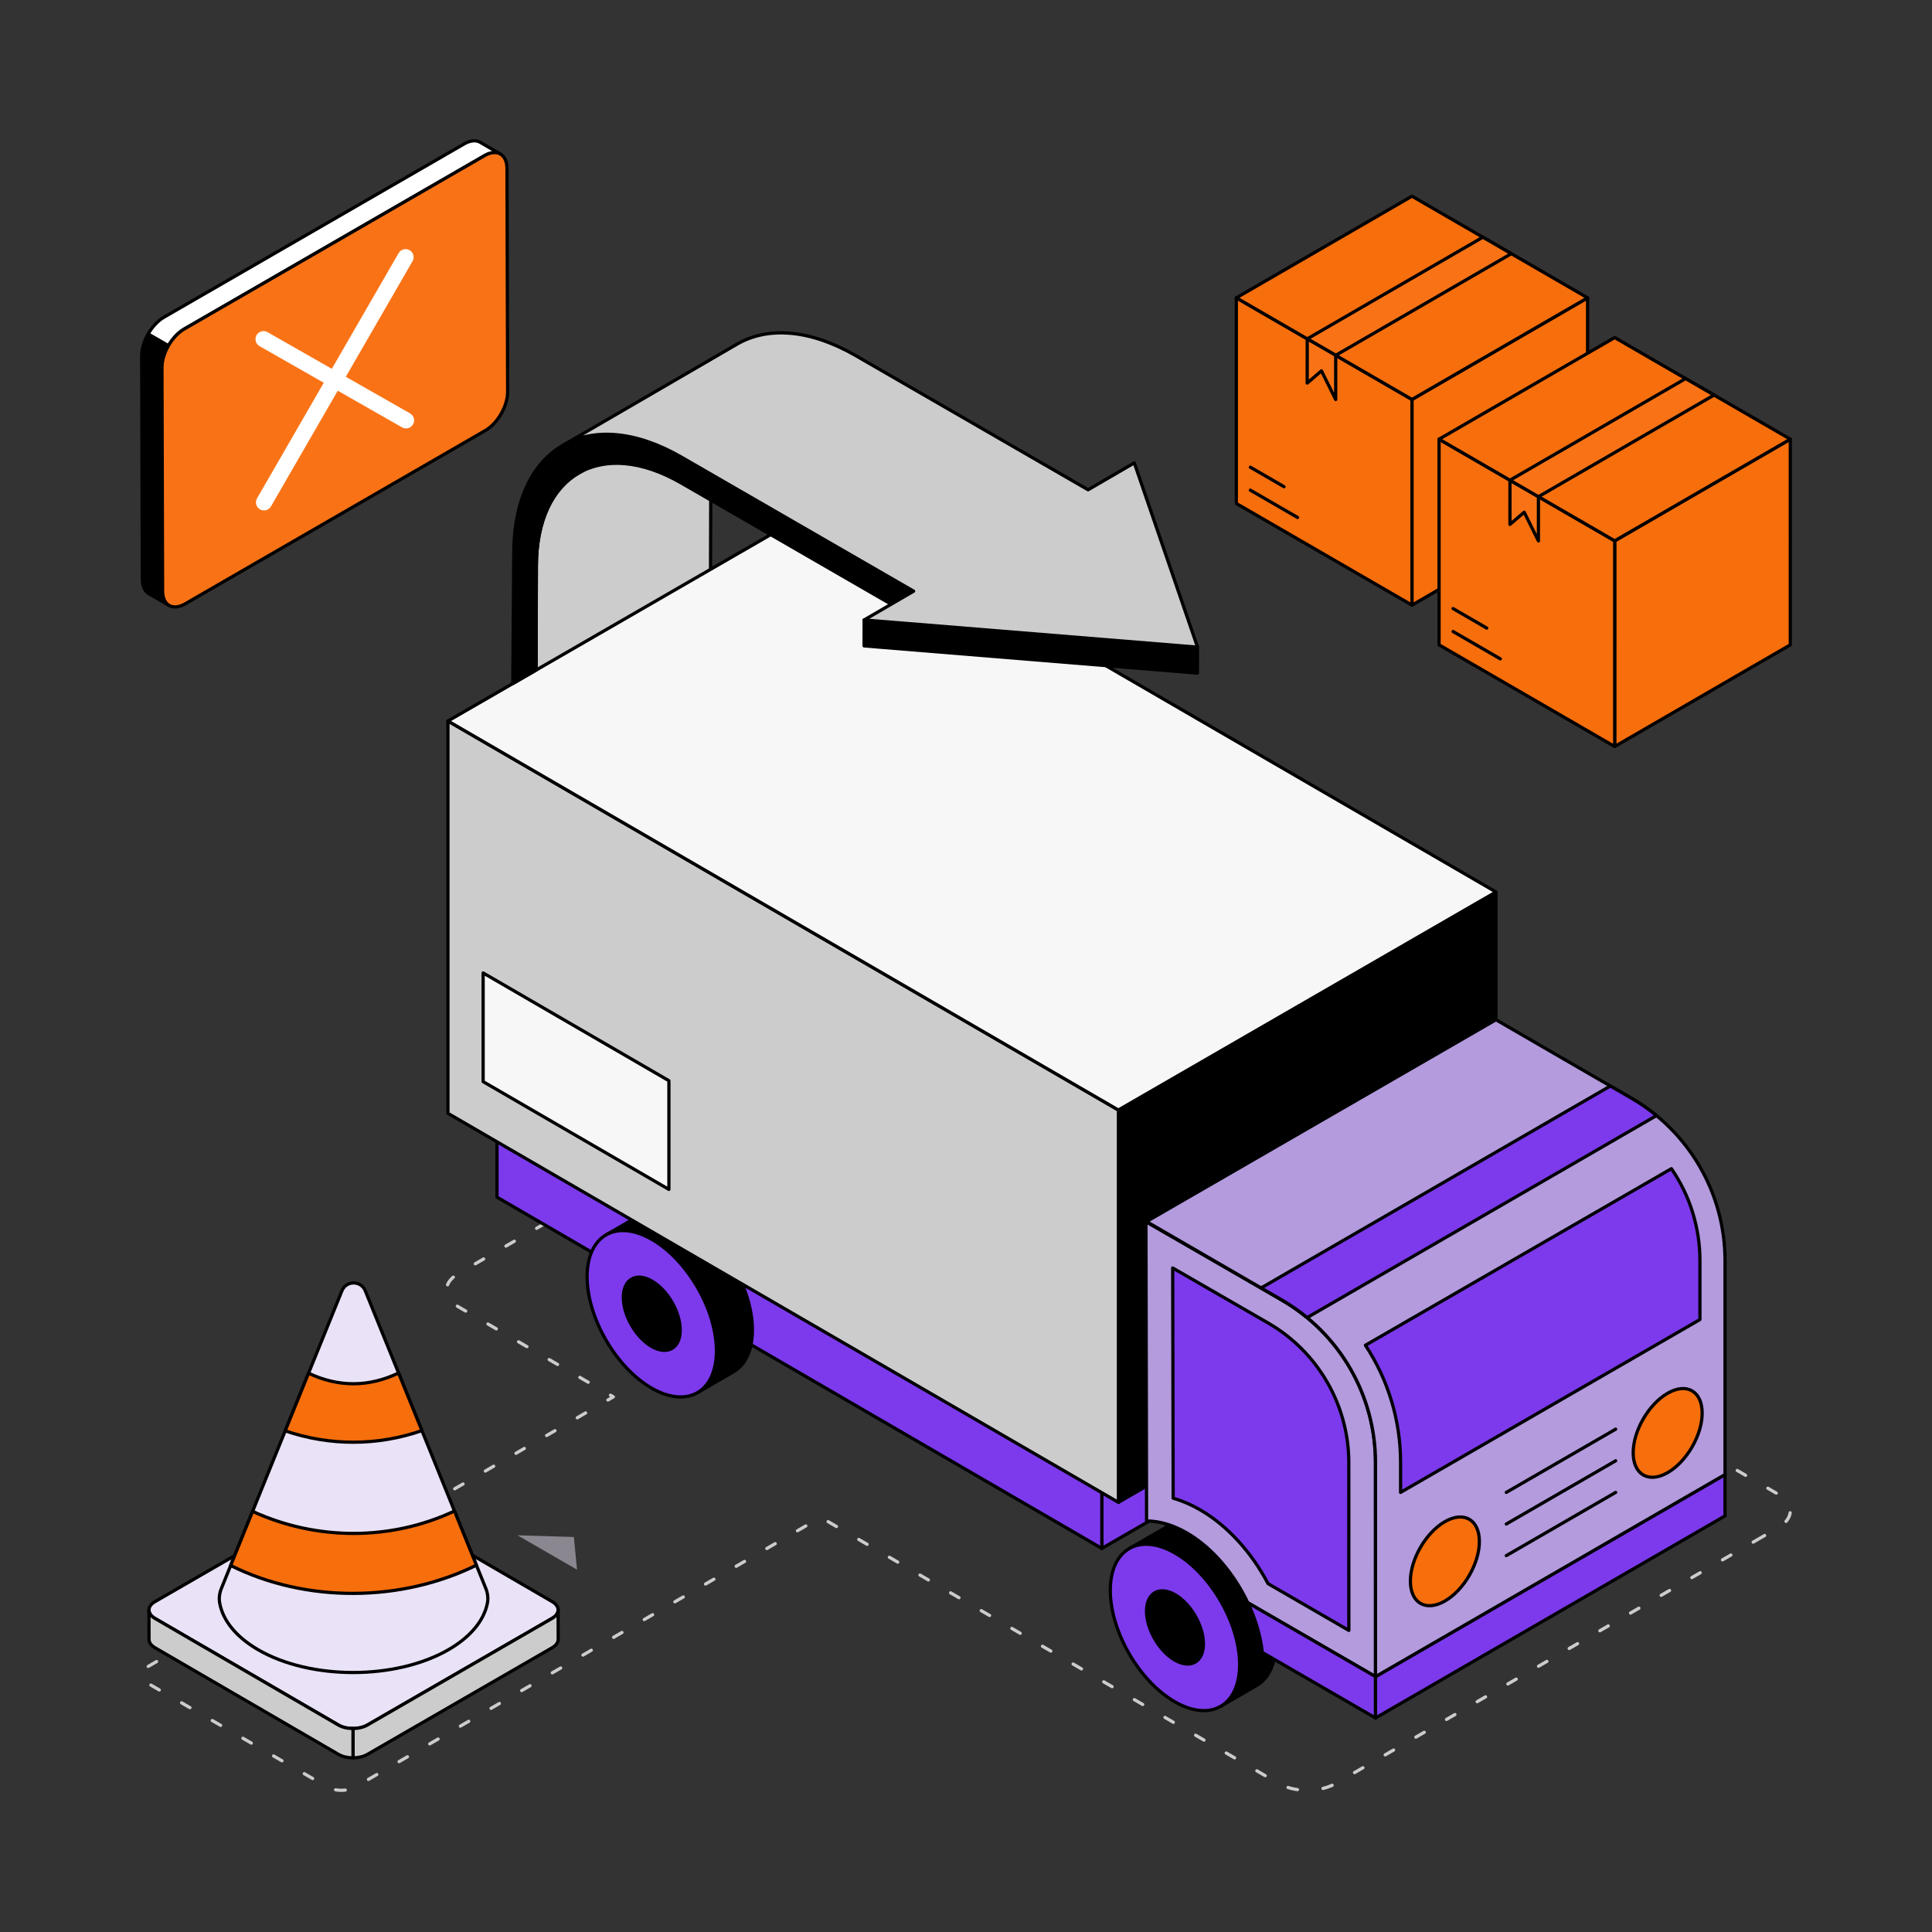 <svg xmlns="http://www.w3.org/2000/svg" xmlns:xlink="http://www.w3.org/1999/xlink" viewBox="0 0 600 600" width="600" height="600" preserveAspectRatio="xMidYMid meet" style="width: 100%; height: 100%; transform: translate3d(0px, 0px, 0px); content-visibility: visible;"><rect x="0" y="0" width="600" height="600" fill="#333333" stroke="none"/><defs><clipPath id="__lottie_element_80"><rect width="600" height="600" x="0" y="0"></rect></clipPath></defs><g clip-path="url(#__lottie_element_80)"><g transform="matrix(1,0,0,1,300,300)" opacity="1" style="display: block;"><g opacity="1" transform="matrix(1,0,0,1,0,0)"><path stroke-linecap="round" stroke-linejoin="round" fill-opacity="0" stroke-dasharray=" 3 8" stroke-dashoffset="0" stroke="rgb(204,204,204)" stroke-opacity="1" stroke-width="1" d=" M247.062,177.421 C221.968,191.929 114.836,253.867 114.836,253.867 C109.916,256.707 101.976,256.707 97.086,253.867 C97.086,253.867 -45.134,171.218 -45.134,171.218 C-45.134,171.218 -189.634,254.958 -189.634,254.958 C-192.044,256.348 -195.934,256.348 -198.354,254.958 C-198.354,254.958 -254.184,222.718 -254.184,222.718 C-256.594,221.318 -256.604,219.058 -254.224,217.668 C-254.224,217.668 -109.514,133.807 -109.514,133.807 C-109.514,133.807 -157.704,105.807 -157.704,105.807 C-162.594,102.967 -162.564,98.357 -157.644,95.517 C-157.644,95.517 -20.194,16.057 -20.194,16.057 C-15.284,13.217 -7.324,13.217 -2.434,16.057 C-2.434,16.057 252.346,164.117 252.346,164.117 C257.236,166.957 257.206,171.567 252.276,174.407 C252.276,174.407 252.276,174.407 252.276,174.407 C252.276,174.407 250.391,175.497 247.062,177.421"></path></g></g><g transform="matrix(1,0,0,1,300,300)" opacity="1" style="display: block;"><g opacity="0.48" transform="matrix(1,0,0,1,0,0)"><path fill="rgb(234,226,247)" fill-opacity="1" d=" M-121.786,177.33 C-121.786,177.33 -120.804,187.471 -120.804,187.471 C-120.804,187.471 -139.289,176.795 -139.289,176.795 C-139.289,176.795 -121.786,177.33 -121.786,177.33z"></path></g><g opacity="0" transform="matrix(1,0,0,1,0,0)"><path fill="rgb(234,226,247)" fill-opacity="1" d=" M-95.167,161.581 C-95.167,161.581 -94.186,171.722 -94.186,171.722 C-94.186,171.722 -112.67,161.047 -112.67,161.047 C-112.67,161.047 -95.167,161.581 -95.167,161.581z"></path></g><g opacity="0" transform="matrix(1,0,0,1,0,0)"><path fill="rgb(234,226,247)" fill-opacity="1" d=" M-68.549,145.832 C-68.549,145.832 -67.567,155.974 -67.567,155.974 C-67.567,155.974 -86.052,145.298 -86.052,145.298 C-86.052,145.298 -68.549,145.832 -68.549,145.832z"></path></g></g><g transform="matrix(1,0,0,1,300,292.509)" opacity="1" style="display: block;"><g opacity="1" transform="matrix(1,0,0,1,0,0)"><path fill="rgb(247,110,12)" fill-opacity="1" d=" M138.495,-104.579 C138.495,-104.579 193.036,-136.144 193.036,-136.144 C193.036,-136.144 193.038,-200.018 193.038,-200.018 C193.038,-200.018 138.496,-168.452 138.496,-168.452 C138.496,-168.452 138.495,-104.579 138.495,-104.579z"></path><path stroke-linecap="round" stroke-linejoin="round" fill-opacity="0" stroke="rgb(0,0,0)" stroke-opacity="1" stroke-width="1" d=" M138.495,-104.579 C138.495,-104.579 193.036,-136.144 193.036,-136.144 C193.036,-136.144 193.038,-200.018 193.038,-200.018 C193.038,-200.018 138.496,-168.452 138.496,-168.452 C138.496,-168.452 138.495,-104.579 138.495,-104.579z"></path></g><g opacity="1" transform="matrix(1,0,0,1,0,0)"><path fill="rgb(247,110,12)" fill-opacity="1" d=" M138.495,-104.579 C138.495,-104.579 83.955,-136.147 83.955,-136.147 C83.955,-136.147 83.957,-200.021 83.957,-200.021 C83.957,-200.021 138.496,-168.452 138.496,-168.452 C138.496,-168.452 138.495,-104.579 138.495,-104.579z"></path><path stroke-linecap="round" stroke-linejoin="round" fill-opacity="0" stroke="rgb(0,0,0)" stroke-opacity="1" stroke-width="1" d=" M138.495,-104.579 C138.495,-104.579 83.955,-136.147 83.955,-136.147 C83.955,-136.147 83.957,-200.021 83.957,-200.021 C83.957,-200.021 138.496,-168.452 138.496,-168.452 C138.496,-168.452 138.495,-104.579 138.495,-104.579z"></path></g><g opacity="1" transform="matrix(1,0,0,1,0,0)"><path fill="rgb(247,110,12)" fill-opacity="1" d=" M193.04,-200.017 C193.04,-200.017 138.501,-168.453 138.501,-168.453 C138.501,-168.453 83.953,-200.019 83.953,-200.019 C83.953,-200.019 138.502,-231.583 138.502,-231.583 C138.502,-231.583 193.04,-200.017 193.04,-200.017z"></path><path stroke-linecap="round" stroke-linejoin="round" fill-opacity="0" stroke="rgb(0,0,0)" stroke-opacity="1" stroke-width="1" d=" M193.04,-200.017 C193.04,-200.017 138.501,-168.453 138.501,-168.453 C138.501,-168.453 83.953,-200.019 83.953,-200.019 C83.953,-200.019 138.502,-231.583 138.502,-231.583 C138.502,-231.583 193.04,-200.017 193.04,-200.017z"></path></g><g opacity="1" transform="matrix(1,0,0,1,0,0)"><path fill="rgb(249,115,22)" fill-opacity="1" d=" M160.515,-218.839 C160.515,-218.839 105.968,-187.27 105.968,-187.27 C105.968,-187.27 114.812,-182.162 114.812,-182.162 C114.812,-182.162 169.353,-213.727 169.353,-213.727 C169.353,-213.727 160.515,-218.839 160.515,-218.839z"></path><path stroke-linecap="round" stroke-linejoin="round" fill-opacity="0" stroke="rgb(0,0,0)" stroke-opacity="1" stroke-width="1" d=" M160.515,-218.839 C160.515,-218.839 105.968,-187.27 105.968,-187.27 C105.968,-187.27 114.812,-182.162 114.812,-182.162 C114.812,-182.162 169.353,-213.727 169.353,-213.727 C169.353,-213.727 160.515,-218.839 160.515,-218.839z"></path></g><g opacity="1" transform="matrix(1,0,0,1,0,0)"><path fill="rgb(247,110,12)" fill-opacity="1" d=" M102.969,-131.803 C102.969,-131.803 88.311,-140.282 88.311,-140.282"></path><path stroke-linecap="round" stroke-linejoin="round" fill-opacity="0" stroke="rgb(0,0,0)" stroke-opacity="1" stroke-width="1" d=" M102.969,-131.803 C102.969,-131.803 88.311,-140.282 88.311,-140.282"></path></g><g opacity="1" transform="matrix(1,0,0,1,0,0)"><path fill="rgb(247,110,12)" fill-opacity="1" d=" M98.76,-141.362 C98.76,-141.362 88.311,-147.406 88.311,-147.406"></path><path stroke-linecap="round" stroke-linejoin="round" fill-opacity="0" stroke="rgb(0,0,0)" stroke-opacity="1" stroke-width="1" d=" M98.76,-141.362 C98.76,-141.362 88.311,-147.406 88.311,-147.406"></path></g><g opacity="1" transform="matrix(1,0,0,1,0,0)"><path fill="rgb(249,115,22)" fill-opacity="1" d=" M105.967,-173.543 C105.967,-173.543 110.39,-177.333 110.39,-177.333 C110.39,-177.333 114.812,-168.436 114.812,-168.436 C114.812,-168.436 114.812,-182.162 114.812,-182.162 C114.812,-182.162 105.968,-187.269 105.968,-187.269 C105.968,-187.269 105.967,-173.543 105.967,-173.543z"></path><path stroke-linecap="round" stroke-linejoin="round" fill-opacity="0" stroke="rgb(0,0,0)" stroke-opacity="1" stroke-width="1" d=" M105.967,-173.543 C105.967,-173.543 110.39,-177.333 110.39,-177.333 C110.39,-177.333 114.812,-168.436 114.812,-168.436 C114.812,-168.436 114.812,-182.162 114.812,-182.162 C114.812,-182.162 105.968,-187.269 105.968,-187.269 C105.968,-187.269 105.967,-173.543 105.967,-173.543z"></path></g></g><g transform="matrix(1,0,0,1,300,300)" opacity="1" style="display: block;"><g opacity="1" transform="matrix(1,0,0,1,0,0)"><path fill="rgb(247,110,12)" fill-opacity="1" d=" M201.454,-68.167 C201.454,-68.167 255.996,-99.732 255.996,-99.732 C255.996,-99.732 255.997,-163.605 255.997,-163.605 C255.997,-163.605 201.456,-132.04 201.456,-132.04 C201.456,-132.04 201.454,-68.167 201.454,-68.167z"></path><path stroke-linecap="round" stroke-linejoin="round" fill-opacity="0" stroke="rgb(0,0,0)" stroke-opacity="1" stroke-width="1" d=" M201.454,-68.167 C201.454,-68.167 255.996,-99.732 255.996,-99.732 C255.996,-99.732 255.997,-163.605 255.997,-163.605 C255.997,-163.605 201.456,-132.04 201.456,-132.04 C201.456,-132.04 201.454,-68.167 201.454,-68.167z"></path></g><g opacity="1" transform="matrix(1,0,0,1,0,0)"><path fill="rgb(247,110,12)" fill-opacity="1" d=" M201.454,-68.167 C201.454,-68.167 146.915,-99.735 146.915,-99.735 C146.915,-99.735 146.916,-163.608 146.916,-163.608 C146.916,-163.608 201.456,-132.04 201.456,-132.04 C201.456,-132.04 201.454,-68.167 201.454,-68.167z"></path><path stroke-linecap="round" stroke-linejoin="round" fill-opacity="0" stroke="rgb(0,0,0)" stroke-opacity="1" stroke-width="1" d=" M201.454,-68.167 C201.454,-68.167 146.915,-99.735 146.915,-99.735 C146.915,-99.735 146.916,-163.608 146.916,-163.608 C146.916,-163.608 201.456,-132.04 201.456,-132.04 C201.456,-132.04 201.454,-68.167 201.454,-68.167z"></path></g><g opacity="1" transform="matrix(1,0,0,1,0,0)"><path fill="rgb(247,110,12)" fill-opacity="1" d=" M256,-163.604 C256,-163.604 201.46,-132.041 201.46,-132.041 C201.46,-132.041 146.912,-163.607 146.912,-163.607 C146.912,-163.607 201.462,-195.17 201.462,-195.17 C201.462,-195.17 256,-163.604 256,-163.604z"></path><path stroke-linecap="round" stroke-linejoin="round" fill-opacity="0" stroke="rgb(0,0,0)" stroke-opacity="1" stroke-width="1" d=" M256,-163.604 C256,-163.604 201.46,-132.041 201.46,-132.041 C201.46,-132.041 146.912,-163.607 146.912,-163.607 C146.912,-163.607 201.462,-195.17 201.462,-195.17 C201.462,-195.17 256,-163.604 256,-163.604z"></path></g><g opacity="1" transform="matrix(1,0,0,1,0,0)"><path fill="rgb(249,115,22)" fill-opacity="1" d=" M168.927,-137.133 C168.927,-137.133 173.35,-140.922 173.35,-140.922 C173.35,-140.922 177.772,-132.026 177.772,-132.026 C177.772,-132.026 177.772,-145.752 177.772,-145.752 C177.772,-145.752 168.928,-150.858 168.928,-150.858 C168.928,-150.858 168.927,-137.133 168.927,-137.133z"></path><path stroke-linecap="round" stroke-linejoin="round" fill-opacity="0" stroke="rgb(0,0,0)" stroke-opacity="1" stroke-width="1" d=" M168.927,-137.133 C168.927,-137.133 173.35,-140.922 173.35,-140.922 C173.35,-140.922 177.772,-132.026 177.772,-132.026 C177.772,-132.026 177.772,-145.752 177.772,-145.752 C177.772,-145.752 168.928,-150.858 168.928,-150.858 C168.928,-150.858 168.927,-137.133 168.927,-137.133z"></path></g><g opacity="1" transform="matrix(1,0,0,1,0,0)"><path fill="rgb(249,115,22)" fill-opacity="1" d=" M223.475,-182.426 C223.475,-182.426 168.928,-150.858 168.928,-150.858 C168.928,-150.858 177.772,-145.749 177.772,-145.749 C177.772,-145.749 232.312,-177.314 232.312,-177.314 C232.312,-177.314 223.475,-182.426 223.475,-182.426z"></path><path stroke-linecap="round" stroke-linejoin="round" fill-opacity="0" stroke="rgb(0,0,0)" stroke-opacity="1" stroke-width="1" d=" M223.475,-182.426 C223.475,-182.426 168.928,-150.858 168.928,-150.858 C168.928,-150.858 177.772,-145.749 177.772,-145.749 C177.772,-145.749 232.312,-177.314 232.312,-177.314 C232.312,-177.314 223.475,-182.426 223.475,-182.426z"></path></g><g opacity="1" transform="matrix(1,0,0,1,0,0)"><path fill="rgb(247,110,12)" fill-opacity="1" d=" M165.929,-95.39 C165.929,-95.39 151.271,-103.869 151.271,-103.869"></path><path stroke-linecap="round" stroke-linejoin="round" fill-opacity="0" stroke="rgb(0,0,0)" stroke-opacity="1" stroke-width="1" d=" M165.929,-95.39 C165.929,-95.39 151.271,-103.869 151.271,-103.869"></path></g><g opacity="1" transform="matrix(1,0,0,1,0,0)"><path fill="rgb(247,110,12)" fill-opacity="1" d=" M161.72,-104.949 C161.72,-104.949 151.271,-110.993 151.271,-110.993"></path><path stroke-linecap="round" stroke-linejoin="round" fill-opacity="0" stroke="rgb(0,0,0)" stroke-opacity="1" stroke-width="1" d=" M161.72,-104.949 C161.72,-104.949 151.271,-110.993 151.271,-110.993"></path></g></g><g transform="matrix(1,0,0,1,300,300)" opacity="1" style="display: block;"><g opacity="1" transform="matrix(1,0,0,1,0,0)"><path fill="rgb(234,226,247)" fill-opacity="1" d=" M-251.873,197.41 C-254.353,198.842 -254.366,201.166 -251.902,202.598 C-251.902,202.598 -194.888,235.731 -194.888,235.731 C-192.424,237.163 -188.413,237.163 -185.933,235.731 C-185.933,235.731 -128.539,202.595 -128.539,202.595 C-126.059,201.163 -126.046,198.839 -128.51,197.407 C-128.51,197.407 -185.524,164.274 -185.524,164.274 C-187.988,162.842 -192,162.842 -194.48,164.274 C-194.48,164.274 -251.873,197.41 -251.873,197.41z"></path><path stroke-linecap="round" stroke-linejoin="round" fill-opacity="0" stroke="rgb(0,0,0)" stroke-opacity="1" stroke-width="1" d=" M-251.873,197.41 C-254.353,198.842 -254.366,201.166 -251.902,202.598 C-251.902,202.598 -194.888,235.731 -194.888,235.731 C-192.424,237.163 -188.413,237.163 -185.933,235.731 C-185.933,235.731 -128.539,202.595 -128.539,202.595 C-126.059,201.163 -126.046,198.839 -128.51,197.407 C-128.51,197.407 -185.524,164.274 -185.524,164.274 C-187.988,162.842 -192,162.842 -194.48,164.274 C-194.48,164.274 -251.873,197.41 -251.873,197.41z"></path></g><g opacity="1" transform="matrix(1,0,0,1,0,0)"><path fill="rgb(204,204,204)" fill-opacity="1" d=" M-185.929,235.736 C-185.929,235.736 -128.542,202.599 -128.542,202.599 C-127.292,201.876 -126.672,200.925 -126.672,199.985 C-126.672,199.985 -126.651,209.093 -126.651,209.093 C-126.641,210.033 -127.271,210.984 -128.511,211.707 C-128.511,211.707 -185.908,244.843 -185.908,244.843 C-187.143,245.553 -188.759,245.909 -190.374,245.912 C-190.374,245.912 -190.374,236.803 -190.374,236.803 C-188.766,236.797 -187.158,236.443 -185.929,235.736z"></path><path stroke-linecap="round" stroke-linejoin="round" fill-opacity="0" stroke="rgb(0,0,0)" stroke-opacity="1" stroke-width="1" d=" M-185.929,235.736 C-185.929,235.736 -128.542,202.599 -128.542,202.599 C-127.292,201.876 -126.672,200.925 -126.672,199.985 C-126.672,199.985 -126.651,209.093 -126.651,209.093 C-126.641,210.033 -127.271,210.984 -128.511,211.707 C-128.511,211.707 -185.908,244.843 -185.908,244.843 C-187.143,245.553 -188.759,245.909 -190.374,245.912 C-190.374,245.912 -190.374,236.803 -190.374,236.803 C-188.766,236.797 -187.158,236.443 -185.929,235.736z"></path></g><g opacity="1" transform="matrix(1,0,0,1,0,0)"><path fill="rgb(204,204,204)" fill-opacity="1" d=" M-251.902,202.599 C-251.902,202.599 -194.887,235.736 -194.887,235.736 C-193.647,236.455 -192.01,236.809 -190.374,236.803 C-190.374,236.803 -190.374,245.912 -190.374,245.912 C-192.001,245.915 -193.628,245.559 -194.867,244.843 C-194.867,244.843 -251.882,211.707 -251.882,211.707 C-253.101,210.994 -253.721,210.064 -253.721,209.134 C-253.721,209.134 -253.741,200.027 -253.741,200.027 C-253.741,200.957 -253.132,201.886 -251.902,202.599z"></path><path stroke-linecap="round" stroke-linejoin="round" fill-opacity="0" stroke="rgb(0,0,0)" stroke-opacity="1" stroke-width="1" d=" M-251.902,202.599 C-251.902,202.599 -194.887,235.736 -194.887,235.736 C-193.647,236.455 -192.01,236.809 -190.374,236.803 C-190.374,236.803 -190.374,245.912 -190.374,245.912 C-192.001,245.915 -193.628,245.559 -194.867,244.843 C-194.867,244.843 -251.882,211.707 -251.882,211.707 C-253.101,210.994 -253.721,210.064 -253.721,209.134 C-253.721,209.134 -253.741,200.027 -253.741,200.027 C-253.741,200.957 -253.132,201.886 -251.902,202.599z"></path></g></g><g transform="matrix(1,0,0,1,300,300)" opacity="1" style="display: block;"><g opacity="1" transform="matrix(1,0,0,1,0,0)"><path fill="rgb(234,226,247)" fill-opacity="1" d=" M-231.254,193.321 C-231.835,194.756 -232.052,196.328 -231.773,197.85 C-230.802,203.141 -226.836,208.272 -219.861,212.327 C-203.597,221.783 -177.089,221.774 -160.709,212.318 C-153.708,208.275 -149.684,203.161 -148.638,197.891 C-148.33,196.34 -148.548,194.731 -149.141,193.266 C-149.141,193.266 -186.558,100.872 -186.558,100.872 C-187.878,97.612 -192.495,97.612 -193.815,100.872 C-193.815,100.872 -231.254,193.321 -231.254,193.321z"></path><path stroke-linecap="round" stroke-linejoin="round" fill-opacity="0" stroke="rgb(0,0,0)" stroke-opacity="1" stroke-width="1" d=" M-231.254,193.321 C-231.835,194.756 -232.052,196.328 -231.773,197.85 C-230.802,203.141 -226.836,208.272 -219.861,212.327 C-203.597,221.783 -177.089,221.774 -160.709,212.318 C-153.708,208.275 -149.684,203.161 -148.638,197.891 C-148.33,196.34 -148.548,194.731 -149.141,193.266 C-149.141,193.266 -186.558,100.872 -186.558,100.872 C-187.878,97.612 -192.495,97.612 -193.815,100.872 C-193.815,100.872 -231.254,193.321 -231.254,193.321z"></path></g><g opacity="1" transform="matrix(1,0,0,1,0,0)"><path fill="rgb(247,110,12)" fill-opacity="1" d=" M-211.433,144.363 C-197.595,149.094 -182.799,149.077 -168.975,144.292 C-168.975,144.292 -176.221,126.4 -176.221,126.4 C-185.466,130.834 -194.967,130.848 -204.178,126.453 C-204.178,126.453 -211.433,144.363 -211.433,144.363z"></path><path stroke-linecap="round" stroke-linejoin="round" fill-opacity="0" stroke="rgb(0,0,0)" stroke-opacity="1" stroke-width="1" d=" M-211.433,144.363 C-197.595,149.094 -182.799,149.077 -168.975,144.292 C-168.975,144.292 -176.221,126.4 -176.221,126.4 C-185.466,130.834 -194.967,130.848 -204.178,126.453 C-204.178,126.453 -211.433,144.363 -211.433,144.363z"></path></g><g opacity="1" transform="matrix(1,0,0,1,0,0)"><path fill="rgb(247,110,12)" fill-opacity="1" d=" M-228.368,186.178 C-204.833,197.915 -175.333,197.583 -152.049,186.079 C-152.049,186.079 -158.857,169.26 -158.857,169.26 C-178.456,178.484 -201.525,178.557 -221.56,169.368 C-221.56,169.368 -228.368,186.178 -228.368,186.178z"></path><path stroke-linecap="round" stroke-linejoin="round" fill-opacity="0" stroke="rgb(0,0,0)" stroke-opacity="1" stroke-width="1" d=" M-228.368,186.178 C-204.833,197.915 -175.333,197.583 -152.049,186.079 C-152.049,186.079 -158.857,169.26 -158.857,169.26 C-178.456,178.484 -201.525,178.557 -221.56,169.368 C-221.56,169.368 -228.368,186.178 -228.368,186.178z"></path></g></g><g transform="matrix(0.999,0,0,0.999,300.055,300.346)" opacity="1" style="display: block;"><g opacity="1" transform="matrix(1,0,0,1,0,0)"><path fill="rgb(204,204,204)" fill-opacity="1" d=" M-66.267,-185.105 C-74.325,-180.422 -79.338,-170.461 -79.382,-156.324 C-79.382,-156.324 -79.657,-60.418 -79.657,-60.418 C-79.657,-60.418 -133.887,-28.9 -133.887,-28.9 C-133.887,-28.9 -133.613,-124.795 -133.613,-124.795 C-133.58,-138.944 -128.566,-148.892 -120.497,-153.586 C-120.497,-153.586 -66.267,-185.105 -66.267,-185.105z"></path><path stroke-linecap="round" stroke-linejoin="round" fill-opacity="0" stroke="rgb(0,0,0)" stroke-opacity="1" stroke-width="1" d=" M-66.267,-185.105 C-74.325,-180.422 -79.338,-170.461 -79.382,-156.324 C-79.382,-156.324 -79.657,-60.418 -79.657,-60.418 C-79.657,-60.418 -133.887,-28.9 -133.887,-28.9 C-133.887,-28.9 -133.613,-124.795 -133.613,-124.795 C-133.58,-138.944 -128.566,-148.892 -120.497,-153.586 C-120.497,-153.586 -66.267,-185.105 -66.267,-185.105z"></path></g><g opacity="1" transform="matrix(1,0,0,1,0,0)"><path fill="rgb(124,58,236)" fill-opacity="1" d=" M42.167,180.706 C42.167,180.706 159.539,112.926 159.539,112.926 C159.539,112.926 159.539,-9.038 159.539,-9.038 C159.539,-9.038 42.167,58.742 42.167,58.742 C42.167,58.742 42.167,180.706 42.167,180.706z"></path><path stroke-linecap="round" stroke-linejoin="round" fill-opacity="0" stroke="rgb(0,0,0)" stroke-opacity="1" stroke-width="1" d=" M42.167,180.706 C42.167,180.706 159.539,112.926 159.539,112.926 C159.539,112.926 159.539,-9.038 159.539,-9.038 C159.539,-9.038 42.167,58.742 42.167,58.742 C42.167,58.742 42.167,180.706 42.167,180.706z"></path></g><g opacity="1" transform="matrix(1,0,0,1,0,0)"><g opacity="1" transform="matrix(1,0,0,1,0,0)"><g opacity="1" transform="matrix(1,0,0,1,0,0)"><g opacity="1" transform="matrix(1,0,0,1,0,0)"><g opacity="1" transform="matrix(1,0,0,1,0,0)"><path fill="rgb(0,0,0)" fill-opacity="1" d=" M50.671,180.773 C54.324,178.65 59.386,178.946 64.974,182.175 C76.068,188.578 85.047,204.128 85.013,216.881 C84.993,223.224 82.755,227.679 79.149,229.775 C79.149,229.775 90.335,223.3 90.335,223.3 C93.941,221.197 96.18,216.742 96.2,210.399 C96.234,197.646 87.255,182.097 76.161,175.694 C70.573,172.466 65.511,172.169 61.858,174.292 C61.858,174.292 50.671,180.773 50.671,180.773z"></path><path stroke-linecap="round" stroke-linejoin="round" fill-opacity="0" stroke="rgb(0,0,0)" stroke-opacity="1" stroke-width="1" d=" M50.671,180.773 C54.324,178.65 59.386,178.946 64.974,182.175 C76.068,188.578 85.047,204.128 85.013,216.881 C84.993,223.224 82.755,227.679 79.149,229.775 C79.149,229.775 90.335,223.3 90.335,223.3 C93.941,221.197 96.18,216.742 96.2,210.399 C96.234,197.646 87.255,182.097 76.161,175.694 C70.573,172.466 65.511,172.169 61.858,174.292 C61.858,174.292 50.671,180.773 50.671,180.773z"></path></g></g><g opacity="1" transform="matrix(1,0,0,1,0,0)"><g opacity="1" transform="matrix(1,0,0,1,0,0)"><path fill="rgb(124,58,236)" fill-opacity="1" d=" M64.973,182.172 C53.866,175.759 44.842,180.917 44.806,193.67 C44.77,206.433 53.735,221.965 64.842,228.378 C75.941,234.786 84.977,229.646 85.013,216.883 C85.049,204.13 76.072,188.58 64.973,182.172z"></path><path stroke-linecap="round" stroke-linejoin="round" fill-opacity="0" stroke="rgb(0,0,0)" stroke-opacity="1" stroke-width="1" d=" M64.973,182.172 C53.866,175.759 44.842,180.917 44.806,193.67 C44.77,206.433 53.735,221.965 64.842,228.378 C75.941,234.786 84.977,229.646 85.013,216.883 C85.049,204.13 76.072,188.58 64.973,182.172z"></path></g></g><g opacity="1" transform="matrix(1,0,0,1,0,0)"><g opacity="1" transform="matrix(1,0,0,1,0,0)"><path fill="rgb(0,0,0)" fill-opacity="1" d=" M64.937,195.108 C60.049,192.286 56.078,194.555 56.062,200.168 C56.046,205.785 59.991,212.621 64.879,215.443 C69.763,218.263 73.741,216.001 73.757,210.384 C73.773,204.771 69.821,197.928 64.937,195.108z"></path><path stroke-linecap="round" stroke-linejoin="round" fill-opacity="0" stroke="rgb(0,0,0)" stroke-opacity="1" stroke-width="1" d=" M64.937,195.108 C60.049,192.286 56.078,194.555 56.062,200.168 C56.046,205.785 59.991,212.621 64.879,215.443 C69.763,218.263 73.741,216.001 73.757,210.384 C73.773,204.771 69.821,197.928 64.937,195.108z"></path></g></g></g></g><g opacity="1" transform="matrix(1,0,0,1,0,0)"><g opacity="1" transform="matrix(1,0,0,1,0,0)"><path fill="rgb(124,58,236)" fill-opacity="1" d=" M42.167,180.706 C42.167,180.706 -145.854,71.517 -145.854,71.517 C-145.854,71.517 -145.854,-50.447 -145.854,-50.447 C-145.854,-50.447 42.167,58.742 42.167,58.742 C42.167,58.742 42.167,180.706 42.167,180.706z"></path><path stroke-linecap="round" stroke-linejoin="round" fill-opacity="0" stroke="rgb(0,0,0)" stroke-opacity="1" stroke-width="1" d=" M42.167,180.706 C42.167,180.706 -145.854,71.517 -145.854,71.517 C-145.854,71.517 -145.854,-50.447 -145.854,-50.447 C-145.854,-50.447 42.167,58.742 42.167,58.742 C42.167,58.742 42.167,180.706 42.167,180.706z"></path></g></g><g opacity="1" transform="matrix(1,0,0,1,0,0)"><g opacity="1" transform="matrix(1,0,0,1,0,0)"><g opacity="1" transform="matrix(1,0,0,1,0,0)"><g opacity="1" transform="matrix(1,0,0,1,0,0)"><path fill="rgb(0,0,0)" fill-opacity="1" d=" M-111.976,83.262 C-108.323,81.139 -103.261,81.435 -97.673,84.664 C-86.579,91.067 -77.6,106.616 -77.634,119.369 C-77.654,125.712 -79.892,130.168 -83.498,132.264 C-83.498,132.264 -72.312,125.789 -72.312,125.789 C-68.706,123.686 -66.468,119.231 -66.448,112.888 C-66.414,100.135 -75.392,84.585 -86.486,78.182 C-92.074,74.954 -97.136,74.658 -100.789,76.781 C-100.789,76.781 -111.976,83.262 -111.976,83.262z"></path><path stroke-linecap="round" stroke-linejoin="round" fill-opacity="0" stroke="rgb(0,0,0)" stroke-opacity="1" stroke-width="1" d=" M-111.976,83.262 C-108.323,81.139 -103.261,81.435 -97.673,84.664 C-86.579,91.067 -77.6,106.616 -77.634,119.369 C-77.654,125.712 -79.892,130.168 -83.498,132.264 C-83.498,132.264 -72.312,125.789 -72.312,125.789 C-68.706,123.686 -66.468,119.231 -66.448,112.888 C-66.414,100.135 -75.392,84.585 -86.486,78.182 C-92.074,74.954 -97.136,74.658 -100.789,76.781 C-100.789,76.781 -111.976,83.262 -111.976,83.262z"></path></g></g><g opacity="1" transform="matrix(1,0,0,1,0,0)"><g opacity="1" transform="matrix(1,0,0,1,0,0)"><path fill="rgb(124,58,236)" fill-opacity="1" d=" M-97.675,84.661 C-108.782,78.248 -117.805,83.405 -117.841,96.158 C-117.877,108.921 -108.913,124.454 -97.806,130.867 C-86.707,137.275 -77.671,132.135 -77.635,119.372 C-77.599,106.619 -86.576,91.069 -97.675,84.661z"></path><path stroke-linecap="round" stroke-linejoin="round" fill-opacity="0" stroke="rgb(0,0,0)" stroke-opacity="1" stroke-width="1" d=" M-97.675,84.661 C-108.782,78.248 -117.805,83.405 -117.841,96.158 C-117.877,108.921 -108.913,124.454 -97.806,130.867 C-86.707,137.275 -77.671,132.135 -77.635,119.372 C-77.599,106.619 -86.576,91.069 -97.675,84.661z"></path></g></g><g opacity="1" transform="matrix(1,0,0,1,0,0)"><g opacity="1" transform="matrix(1,0,0,1,0,0)"><path fill="rgb(0,0,0)" fill-opacity="1" d=" M-97.71,97.596 C-102.598,94.774 -106.569,97.043 -106.585,102.656 C-106.601,108.273 -102.656,115.11 -97.768,117.932 C-92.884,120.752 -88.906,118.49 -88.89,112.873 C-88.874,107.26 -92.826,100.416 -97.71,97.596z"></path><path stroke-linecap="round" stroke-linejoin="round" fill-opacity="0" stroke="rgb(0,0,0)" stroke-opacity="1" stroke-width="1" d=" M-97.71,97.596 C-102.598,94.774 -106.569,97.043 -106.585,102.656 C-106.601,108.273 -102.656,115.11 -97.768,117.932 C-92.884,120.752 -88.906,118.49 -88.89,112.873 C-88.874,107.26 -92.826,100.416 -97.71,97.596z"></path></g></g></g></g><g opacity="1" transform="matrix(1,0,0,1,0,0)"><g opacity="1" transform="matrix(1,0,0,1,0,0)"><g opacity="1" transform="matrix(1,0,0,1,0,0)"><path fill="rgb(0,0,0)" fill-opacity="1" d=" M47.323,166.389 C47.323,166.389 164.695,98.61 164.695,98.61 C164.695,98.61 164.695,-23.355 164.695,-23.355 C164.695,-23.355 47.323,44.425 47.323,44.425 C47.323,44.425 47.323,166.389 47.323,166.389z"></path><path stroke-linecap="round" stroke-linejoin="round" fill-opacity="0" stroke="rgb(0,0,0)" stroke-opacity="1" stroke-width="1" d=" M47.323,166.389 C47.323,166.389 164.695,98.61 164.695,98.61 C164.695,98.61 164.695,-23.355 164.695,-23.355 C164.695,-23.355 47.323,44.425 47.323,44.425 C47.323,44.425 47.323,166.389 47.323,166.389z"></path></g></g></g><g opacity="1" transform="matrix(1,0,0,1,0,0)"><g opacity="1" transform="matrix(1,0,0,1,0,0)"><g opacity="1" transform="matrix(1,0,0,1,0,0)"><path fill="rgb(179,155,221)" fill-opacity="1" d=" M127.233,153.914 C127.192,133.079 116.049,113.86 98.01,103.463 C98.01,103.463 55.885,79.17 55.885,79.17 C55.885,79.17 56.082,172.17 56.082,172.17 C60.141,172.191 64.356,173.444 68.602,175.898 C76.442,180.43 83.261,188.551 87.54,197.588 C87.54,197.588 127.25,220.568 127.25,220.568 C127.25,220.568 127.233,153.914 127.233,153.914z"></path><path stroke-linecap="round" stroke-linejoin="round" fill-opacity="0" stroke="rgb(0,0,0)" stroke-opacity="1" stroke-width="1" d=" M127.233,153.914 C127.192,133.079 116.049,113.86 98.01,103.463 C98.01,103.463 55.885,79.17 55.885,79.17 C55.885,79.17 56.082,172.17 56.082,172.17 C60.141,172.191 64.356,173.444 68.602,175.898 C76.442,180.43 83.261,188.551 87.54,197.588 C87.54,197.588 127.25,220.568 127.25,220.568 C127.25,220.568 127.233,153.914 127.233,153.914z"></path></g><g opacity="1" transform="matrix(1,0,0,1,0,0)"><path fill="rgb(124,58,236)" fill-opacity="1" d=" M93.839,191.662 C88.671,181.82 81.089,173.548 72.748,168.726 C69.965,167.117 67.159,165.905 64.351,165.097 C64.351,165.097 64.2,93.527 64.2,93.527 C64.2,93.527 93.872,110.64 93.872,110.64 C109.305,119.535 118.914,136.122 118.949,153.93 C118.949,153.93 118.962,206.201 118.962,206.201 C118.962,206.201 93.839,191.662 93.839,191.662z"></path><path stroke-linecap="round" stroke-linejoin="round" fill-opacity="0" stroke="rgb(0,0,0)" stroke-opacity="1" stroke-width="1" d=" M93.839,191.662 C88.671,181.82 81.089,173.548 72.748,168.726 C69.965,167.117 67.159,165.905 64.351,165.097 C64.351,165.097 64.2,93.527 64.2,93.527 C64.2,93.527 93.872,110.64 93.872,110.64 C109.305,119.535 118.914,136.122 118.949,153.93 C118.949,153.93 118.962,206.201 118.962,206.201 C118.962,206.201 93.839,191.662 93.839,191.662z"></path></g><g opacity="1" transform="matrix(1,0,0,1,0,0)"><path fill="rgb(124,58,236)" fill-opacity="1" d=" M87.54,197.588 C89.919,202.613 91.523,207.917 92.056,213.053 C92.056,213.053 127.253,233.421 127.253,233.421 C127.253,233.421 127.25,220.568 127.25,220.568 C127.25,220.568 87.54,197.588 87.54,197.588z"></path><path stroke-linecap="round" stroke-linejoin="round" fill-opacity="0" stroke="rgb(0,0,0)" stroke-opacity="1" stroke-width="1" d=" M87.54,197.588 C89.919,202.613 91.523,207.917 92.056,213.053 C92.056,213.053 127.253,233.421 127.253,233.421 C127.253,233.421 127.25,220.568 127.25,220.568 C127.25,220.568 87.54,197.588 87.54,197.588z"></path></g></g><g opacity="1" transform="matrix(1,0,0,1,0,0)"><path fill="rgb(124,58,236)" fill-opacity="1" d=" M127.315,233.463 C127.315,233.463 127.253,233.421 127.253,233.421 C127.253,233.421 127.356,233.401 127.315,233.463z"></path><path stroke-linecap="round" stroke-linejoin="round" fill-opacity="0" stroke="rgb(0,0,0)" stroke-opacity="1" stroke-width="1" d=" M127.315,233.463 C127.315,233.463 127.253,233.421 127.253,233.421 C127.253,233.421 127.356,233.401 127.315,233.463z"></path></g><g opacity="1" transform="matrix(1,0,0,1,0,0)"><g opacity="1" transform="matrix(1,0,0,1,0,0)"><path fill="rgb(124,58,236)" fill-opacity="1" d=" M127.253,220.57 C127.253,220.57 127.253,233.42 127.253,233.42 C127.253,233.42 235.9,170.595 235.9,170.595 C235.9,170.595 235.9,157.745 235.9,157.745 C235.9,157.745 127.253,220.57 127.253,220.57z"></path><path stroke-linecap="round" stroke-linejoin="round" fill-opacity="0" stroke="rgb(0,0,0)" stroke-opacity="1" stroke-width="1" d=" M127.253,220.57 C127.253,220.57 127.253,233.42 127.253,233.42 C127.253,233.42 235.9,170.595 235.9,170.595 C235.9,170.595 235.9,157.745 235.9,157.745 C235.9,157.745 127.253,220.57 127.253,220.57z"></path></g><g opacity="1" transform="matrix(1,0,0,1,0,0)"><path fill="rgb(179,155,221)" fill-opacity="1" d=" M235.9,91.244 C235.9,70.42 224.799,51.18 206.781,40.742 C206.781,40.742 164.698,16.366 164.698,16.366 C164.698,16.366 56.061,79.098 56.061,79.098 C56.061,79.098 98.134,103.474 98.134,103.474 C116.152,113.912 127.253,133.151 127.253,153.986 C127.253,153.986 127.253,220.57 127.253,220.57 C127.253,220.57 235.9,157.745 235.9,157.745 C235.9,157.745 235.9,91.244 235.9,91.244z"></path><path stroke-linecap="round" stroke-linejoin="round" fill-opacity="0" stroke="rgb(0,0,0)" stroke-opacity="1" stroke-width="1" d=" M235.9,91.244 C235.9,70.42 224.799,51.18 206.781,40.742 C206.781,40.742 164.698,16.366 164.698,16.366 C164.698,16.366 56.061,79.098 56.061,79.098 C56.061,79.098 98.134,103.474 98.134,103.474 C116.152,113.912 127.253,133.151 127.253,153.986 C127.253,153.986 127.253,220.57 127.253,220.57 C127.253,220.57 235.9,157.745 235.9,157.745 C235.9,157.745 235.9,91.244 235.9,91.244z"></path></g></g><g opacity="1" transform="matrix(1,0,0,1,0,0)"><path fill="rgb(124,58,236)" fill-opacity="1" d=" M135.042,153.992 C135.042,140.955 131.207,128.31 124.107,117.553 C124.107,117.553 219.238,62.656 219.238,62.656 C224.99,71.027 228.104,80.974 228.104,91.244 C228.104,91.244 228.104,109.57 228.104,109.57 C228.104,109.57 135.042,163.295 135.042,163.295 C135.042,163.295 135.042,153.992 135.042,153.992z"></path><path stroke-linecap="round" stroke-linejoin="round" fill-opacity="0" stroke="rgb(0,0,0)" stroke-opacity="1" stroke-width="1" d=" M135.042,153.992 C135.042,140.955 131.207,128.31 124.107,117.553 C124.107,117.553 219.238,62.656 219.238,62.656 C224.99,71.027 228.104,80.974 228.104,91.244 C228.104,91.244 228.104,109.57 228.104,109.57 C228.104,109.57 135.042,163.295 135.042,163.295 C135.042,163.295 135.042,153.992 135.042,153.992z"></path></g></g></g><g opacity="1" transform="matrix(1,0,0,1,0,0)"><path fill="rgb(204,204,204)" fill-opacity="1" d=" M-161.105,-76.504 C-161.105,-76.504 -161.105,45.46 -161.105,45.46 C-161.105,45.46 47.328,166.385 47.328,166.385 C47.328,166.385 47.328,44.431 47.328,44.431 C47.328,44.431 -161.105,-76.504 -161.105,-76.504z"></path><path stroke-linecap="round" stroke-linejoin="round" fill-opacity="0" stroke="rgb(0,0,0)" stroke-opacity="1" stroke-width="1" d=" M-161.105,-76.504 C-161.105,-76.504 -161.105,45.46 -161.105,45.46 C-161.105,45.46 47.328,166.385 47.328,166.385 C47.328,166.385 47.328,44.431 47.328,44.431 C47.328,44.431 -161.105,-76.504 -161.105,-76.504z"></path></g><g opacity="1" transform="matrix(1,0,0,1,0,0)"><path fill="rgb(247,247,247)" fill-opacity="1" d=" M-92.413,35.318 C-92.413,35.318 -150.16,1.812 -150.16,1.812 C-150.16,1.812 -150.16,35.603 -150.16,35.603 C-150.16,35.603 -92.413,69.106 -92.413,69.106 C-92.413,69.106 -92.413,35.318 -92.413,35.318z"></path><path stroke-linecap="round" stroke-linejoin="round" fill-opacity="0" stroke="rgb(0,0,0)" stroke-opacity="1" stroke-width="1" d=" M-92.413,35.318 C-92.413,35.318 -150.16,1.812 -150.16,1.812 C-150.16,1.812 -150.16,35.603 -150.16,35.603 C-150.16,35.603 -92.413,69.106 -92.413,69.106 C-92.413,69.106 -92.413,35.318 -92.413,35.318z"></path></g><g opacity="1" transform="matrix(1,0,0,1,0,0)"><path fill="rgb(247,247,247)" fill-opacity="1" d=" M-161.107,-76.506 C-161.107,-76.506 47.315,44.423 47.315,44.423 C47.315,44.423 164.702,-23.352 164.702,-23.352 C164.702,-23.352 -43.738,-144.281 -43.738,-144.281 C-43.738,-144.281 -161.107,-76.506 -161.107,-76.506z"></path><path stroke-linecap="round" stroke-linejoin="round" fill-opacity="0" stroke="rgb(0,0,0)" stroke-opacity="1" stroke-width="1" d=" M-161.107,-76.506 C-161.107,-76.506 47.315,44.423 47.315,44.423 C47.315,44.423 164.702,-23.352 164.702,-23.352 C164.702,-23.352 -43.738,-144.281 -43.738,-144.281 C-43.738,-144.281 -161.107,-76.506 -161.107,-76.506z"></path></g><g opacity="1" transform="matrix(1,0,0,1,0,0)"><path fill="rgb(247,110,12)" fill-opacity="1" d=" M148.783,172.408 C154.707,168.988 159.519,171.738 159.538,178.54 C159.557,185.347 154.777,193.632 148.853,197.052 C142.934,200.47 138.113,197.728 138.094,190.921 C138.075,184.119 142.864,175.826 148.783,172.408z"></path><path stroke-linecap="round" stroke-linejoin="round" fill-opacity="0" stroke="rgb(0,0,0)" stroke-opacity="1" stroke-width="1" d=" M148.783,172.408 C154.707,168.988 159.519,171.738 159.538,178.54 C159.557,185.347 154.777,193.632 148.853,197.052 C142.934,200.47 138.113,197.728 138.094,190.921 C138.075,184.119 142.864,175.826 148.783,172.408z"></path></g><g opacity="1" transform="matrix(1,0,0,1,0,0)"><path fill="rgb(247,110,12)" fill-opacity="1" d=" M218.041,132.484 C223.965,129.064 228.778,131.814 228.797,138.616 C228.816,145.423 224.035,153.707 218.111,157.127 C212.192,160.545 207.372,157.804 207.353,150.997 C207.334,144.195 212.122,135.902 218.041,132.484z"></path><path stroke-linecap="round" stroke-linejoin="round" fill-opacity="0" stroke="rgb(0,0,0)" stroke-opacity="1" stroke-width="1" d=" M218.041,132.484 C223.965,129.064 228.778,131.814 228.797,138.616 C228.816,145.423 224.035,153.707 218.111,157.127 C212.192,160.545 207.372,157.804 207.353,150.997 C207.334,144.195 212.122,135.902 218.041,132.484z"></path></g><g opacity="1" transform="matrix(1,0,0,1,0,0)"><path fill="rgb(124,58,236)" fill-opacity="1" d=" M200.247,36.962 C200.247,36.962 206.781,40.742 206.781,40.742 C209.556,42.347 212.166,44.159 214.589,46.158 C214.589,46.158 106.015,108.941 106.015,108.941 C103.571,106.932 100.93,105.1 98.134,103.474 C98.134,103.474 91.683,99.735 91.683,99.735 C91.683,99.735 200.247,36.962 200.247,36.962z"></path><path stroke-linecap="round" stroke-linejoin="round" fill-opacity="0" stroke="rgb(0,0,0)" stroke-opacity="1" stroke-width="1" d=" M200.247,36.962 C200.247,36.962 206.781,40.742 206.781,40.742 C209.556,42.347 212.166,44.159 214.589,46.158 C214.589,46.158 106.015,108.941 106.015,108.941 C103.571,106.932 100.93,105.1 98.134,103.474 C98.134,103.474 91.683,99.735 91.683,99.735 C91.683,99.735 200.247,36.962 200.247,36.962z"></path></g><g opacity="1" transform="matrix(1,0,0,1,0,0)"><path fill="rgb(124,58,236)" fill-opacity="1" d=" M167.907,163.295 C167.907,163.295 201.904,143.637 201.904,143.637"></path><path stroke-linecap="round" stroke-linejoin="round" fill-opacity="0" stroke="rgb(0,0,0)" stroke-opacity="1" stroke-width="1" d=" M167.907,163.295 C167.907,163.295 201.904,143.637 201.904,143.637"></path></g><g opacity="1" transform="matrix(1,0,0,1,0,0)"><path fill="rgb(124,58,236)" fill-opacity="1" d=" M167.907,173.125 C167.907,173.125 201.904,153.466 201.904,153.466"></path><path stroke-linecap="round" stroke-linejoin="round" fill-opacity="0" stroke="rgb(0,0,0)" stroke-opacity="1" stroke-width="1" d=" M167.907,173.125 C167.907,173.125 201.904,153.466 201.904,153.466"></path></g><g opacity="1" transform="matrix(1,0,0,1,0,0)"><path fill="rgb(124,58,236)" fill-opacity="1" d=" M167.907,182.954 C167.907,182.954 201.904,163.295 201.904,163.295"></path><path stroke-linecap="round" stroke-linejoin="round" fill-opacity="0" stroke="rgb(0,0,0)" stroke-opacity="1" stroke-width="1" d=" M167.907,182.954 C167.907,182.954 201.904,163.295 201.904,163.295"></path></g><g opacity="1" transform="matrix(1,0,0,1,0,0)"><path fill="rgb(0,0,0)" fill-opacity="1" d=" M-5.072,-110.365 C-5.072,-110.365 -5.095,-102.299 -5.095,-102.299 C-5.095,-102.299 -88.549,-150.482 -88.549,-150.482 C-113.319,-164.783 -133.536,-153.262 -133.617,-124.8 C-133.617,-124.8 -133.706,-92.329 -133.706,-92.329 C-133.706,-92.329 -140.942,-88.141 -140.942,-88.141 C-140.942,-88.141 -140.635,-128.852 -140.635,-128.852 C-140.542,-161.766 -117.163,-175.081 -88.526,-158.547 C-88.526,-158.547 -5.072,-110.365 -5.072,-110.365z"></path><path stroke-linecap="round" stroke-linejoin="round" fill-opacity="0" stroke="rgb(0,0,0)" stroke-opacity="1" stroke-width="1" d=" M-5.072,-110.365 C-5.072,-110.365 -5.095,-102.299 -5.095,-102.299 C-5.095,-102.299 -88.549,-150.482 -88.549,-150.482 C-113.319,-164.783 -133.536,-153.262 -133.617,-124.8 C-133.617,-124.8 -133.706,-92.329 -133.706,-92.329 C-133.706,-92.329 -140.942,-88.141 -140.942,-88.141 C-140.942,-88.141 -140.635,-128.852 -140.635,-128.852 C-140.542,-161.766 -117.163,-175.081 -88.526,-158.547 C-88.526,-158.547 -5.072,-110.365 -5.072,-110.365z"></path></g><g opacity="1" transform="matrix(1,0,0,1,0,0)"><path fill="rgb(0,0,0)" fill-opacity="1" d=" M71.917,-99.467 C71.917,-99.467 71.894,-91.401 71.894,-91.401 C71.894,-91.401 -31.743,-99.86 -31.743,-99.86 C-31.743,-99.86 -31.72,-107.926 -31.72,-107.926 C-31.72,-107.926 71.917,-99.467 71.917,-99.467z"></path><path stroke-linecap="round" stroke-linejoin="round" fill-opacity="0" stroke="rgb(0,0,0)" stroke-opacity="1" stroke-width="1" d=" M71.917,-99.467 C71.917,-99.467 71.894,-91.401 71.894,-91.401 C71.894,-91.401 -31.743,-99.86 -31.743,-99.86 C-31.743,-99.86 -31.72,-107.926 -31.72,-107.926 C-31.72,-107.926 71.917,-99.467 71.917,-99.467z"></path></g><g opacity="1" transform="matrix(1,0,0,1,0,0)"><path fill="rgb(204,204,204)" fill-opacity="1" d=" M-31.715,-107.92 C-31.715,-107.92 -16.335,-116.869 -16.335,-116.869 C-16.335,-116.869 -88.529,-158.545 -88.529,-158.545 C-102.941,-166.867 -116.023,-167.625 -125.466,-162.14 C-125.466,-162.14 -71.236,-193.658 -71.236,-193.658 C-61.782,-199.143 -48.699,-198.385 -34.287,-190.063 C-34.287,-190.063 37.895,-148.387 37.895,-148.387 C37.895,-148.387 52.263,-156.742 52.263,-156.742 C52.263,-156.742 71.92,-99.467 71.92,-99.467 C71.92,-99.467 -31.715,-107.92 -31.715,-107.92z"></path><path stroke-linecap="round" stroke-linejoin="round" fill-opacity="0" stroke="rgb(0,0,0)" stroke-opacity="1" stroke-width="1" d=" M-31.715,-107.92 C-31.715,-107.92 -16.335,-116.869 -16.335,-116.869 C-16.335,-116.869 -88.529,-158.545 -88.529,-158.545 C-102.941,-166.867 -116.023,-167.625 -125.466,-162.14 C-125.466,-162.14 -71.236,-193.658 -71.236,-193.658 C-61.782,-199.143 -48.699,-198.385 -34.287,-190.063 C-34.287,-190.063 37.895,-148.387 37.895,-148.387 C37.895,-148.387 52.263,-156.742 52.263,-156.742 C52.263,-156.742 71.92,-99.467 71.92,-99.467 C71.92,-99.467 -31.715,-107.92 -31.715,-107.92z"></path></g></g><g transform="matrix(1,0,0,1,300,299.725)" opacity="1" style="display: block;"><g opacity="1" transform="matrix(1,0,0,1,0,0)"><path fill="rgb(0,0,0)" fill-opacity="1" d=" M-256,-189.2 C-256,-189.2 -255.803,-119.828 -255.803,-119.828 C-255.794,-117.63 -255.017,-116.084 -253.775,-115.36 C-253.775,-115.36 -247.475,-111.705 -247.475,-111.705 C-248.726,-112.429 -249.494,-113.975 -249.503,-116.164 C-249.503,-116.164 -249.7,-185.545 -249.7,-185.545 C-249.704,-187.752 -248.932,-190.2 -247.678,-192.373 C-247.678,-192.373 -253.988,-196.015 -253.988,-196.015 C-255.236,-193.846 -256.004,-191.404 -256,-189.2z"></path><path stroke-linecap="round" stroke-linejoin="round" fill-opacity="0" stroke="rgb(0,0,0)" stroke-opacity="1" stroke-width="1" d=" M-256,-189.2 C-256,-189.2 -255.803,-119.828 -255.803,-119.828 C-255.794,-117.63 -255.017,-116.084 -253.775,-115.36 C-253.775,-115.36 -247.475,-111.705 -247.475,-111.705 C-248.726,-112.429 -249.494,-113.975 -249.503,-116.164 C-249.503,-116.164 -249.7,-185.545 -249.7,-185.545 C-249.704,-187.752 -248.932,-190.2 -247.678,-192.373 C-247.678,-192.373 -253.988,-196.015 -253.988,-196.015 C-255.236,-193.846 -256.004,-191.404 -256,-189.2z"></path></g><g opacity="1" transform="matrix(1,0,0,1,0,0)"><path fill="rgb(255,255,255)" fill-opacity="1" d=" M-150.883,-255.534 C-152.143,-256.267 -153.895,-256.159 -155.834,-255.042 C-155.834,-255.042 -249.057,-201.219 -249.057,-201.219 C-250.989,-200.107 -252.731,-198.199 -253.988,-196.015 C-253.988,-196.015 -247.678,-192.373 -247.678,-192.373 C-246.423,-194.548 -244.687,-196.448 -242.765,-197.556 C-242.765,-197.556 -149.534,-251.387 -149.534,-251.387 C-147.604,-252.504 -145.843,-252.603 -144.583,-251.87 C-144.583,-251.87 -150.883,-255.534 -150.883,-255.534z"></path><path stroke-linecap="round" stroke-linejoin="round" fill-opacity="0" stroke="rgb(0,0,0)" stroke-opacity="1" stroke-width="1" d=" M-150.883,-255.534 C-152.143,-256.267 -153.895,-256.159 -155.834,-255.042 C-155.834,-255.042 -249.057,-201.219 -249.057,-201.219 C-250.989,-200.107 -252.731,-198.199 -253.988,-196.015 C-253.988,-196.015 -247.678,-192.373 -247.678,-192.373 C-246.423,-194.548 -244.687,-196.448 -242.765,-197.556 C-242.765,-197.556 -149.534,-251.387 -149.534,-251.387 C-147.604,-252.504 -145.843,-252.603 -144.583,-251.87 C-144.583,-251.87 -150.883,-255.534 -150.883,-255.534z"></path></g><g opacity="1" transform="matrix(1,0,0,1,0,0)"><path fill="rgb(249,115,22)" fill-opacity="1" d=" M-149.534,-251.385 C-145.689,-253.605 -142.564,-251.824 -142.551,-247.405 C-142.551,-247.405 -142.354,-178.029 -142.354,-178.029 C-142.341,-173.61 -145.447,-168.232 -149.292,-166.012 C-149.292,-166.012 -242.52,-112.187 -242.52,-112.187 C-246.365,-109.967 -249.49,-111.748 -249.503,-116.167 C-249.503,-116.167 -249.7,-185.543 -249.7,-185.543 C-249.713,-189.962 -246.607,-195.34 -242.762,-197.56 C-242.762,-197.56 -149.534,-251.385 -149.534,-251.385z"></path><path stroke-linecap="round" stroke-linejoin="round" fill-opacity="0" stroke="rgb(0,0,0)" stroke-opacity="1" stroke-width="1" d=" M-149.534,-251.385 C-145.689,-253.605 -142.564,-251.824 -142.551,-247.405 C-142.551,-247.405 -142.354,-178.029 -142.354,-178.029 C-142.341,-173.61 -145.447,-168.232 -149.292,-166.012 C-149.292,-166.012 -242.52,-112.187 -242.52,-112.187 C-246.365,-109.967 -249.49,-111.748 -249.503,-116.167 C-249.503,-116.167 -249.7,-185.543 -249.7,-185.543 C-249.713,-189.962 -246.607,-195.34 -242.762,-197.56 C-242.762,-197.56 -149.534,-251.385 -149.534,-251.385z"></path></g><g opacity="1" transform="matrix(1,0,0,1,0,0)"><path stroke-linecap="round" stroke-linejoin="round" fill-opacity="0" stroke="rgb(255,255,255)" stroke-opacity="1" stroke-width="5" d=" M-218.008,-143.714 C-218.008,-143.714 -174.047,-219.858 -174.047,-219.858"></path></g><g opacity="1" transform="matrix(1,0,0,1,0,0)"><path stroke-linecap="round" stroke-linejoin="round" fill-opacity="0" stroke="rgb(255,255,255)" stroke-opacity="1" stroke-width="5" d=" M-218.152,-194.394 C-218.152,-194.394 -173.903,-169.178 -173.903,-169.178"></path></g></g></g></svg>